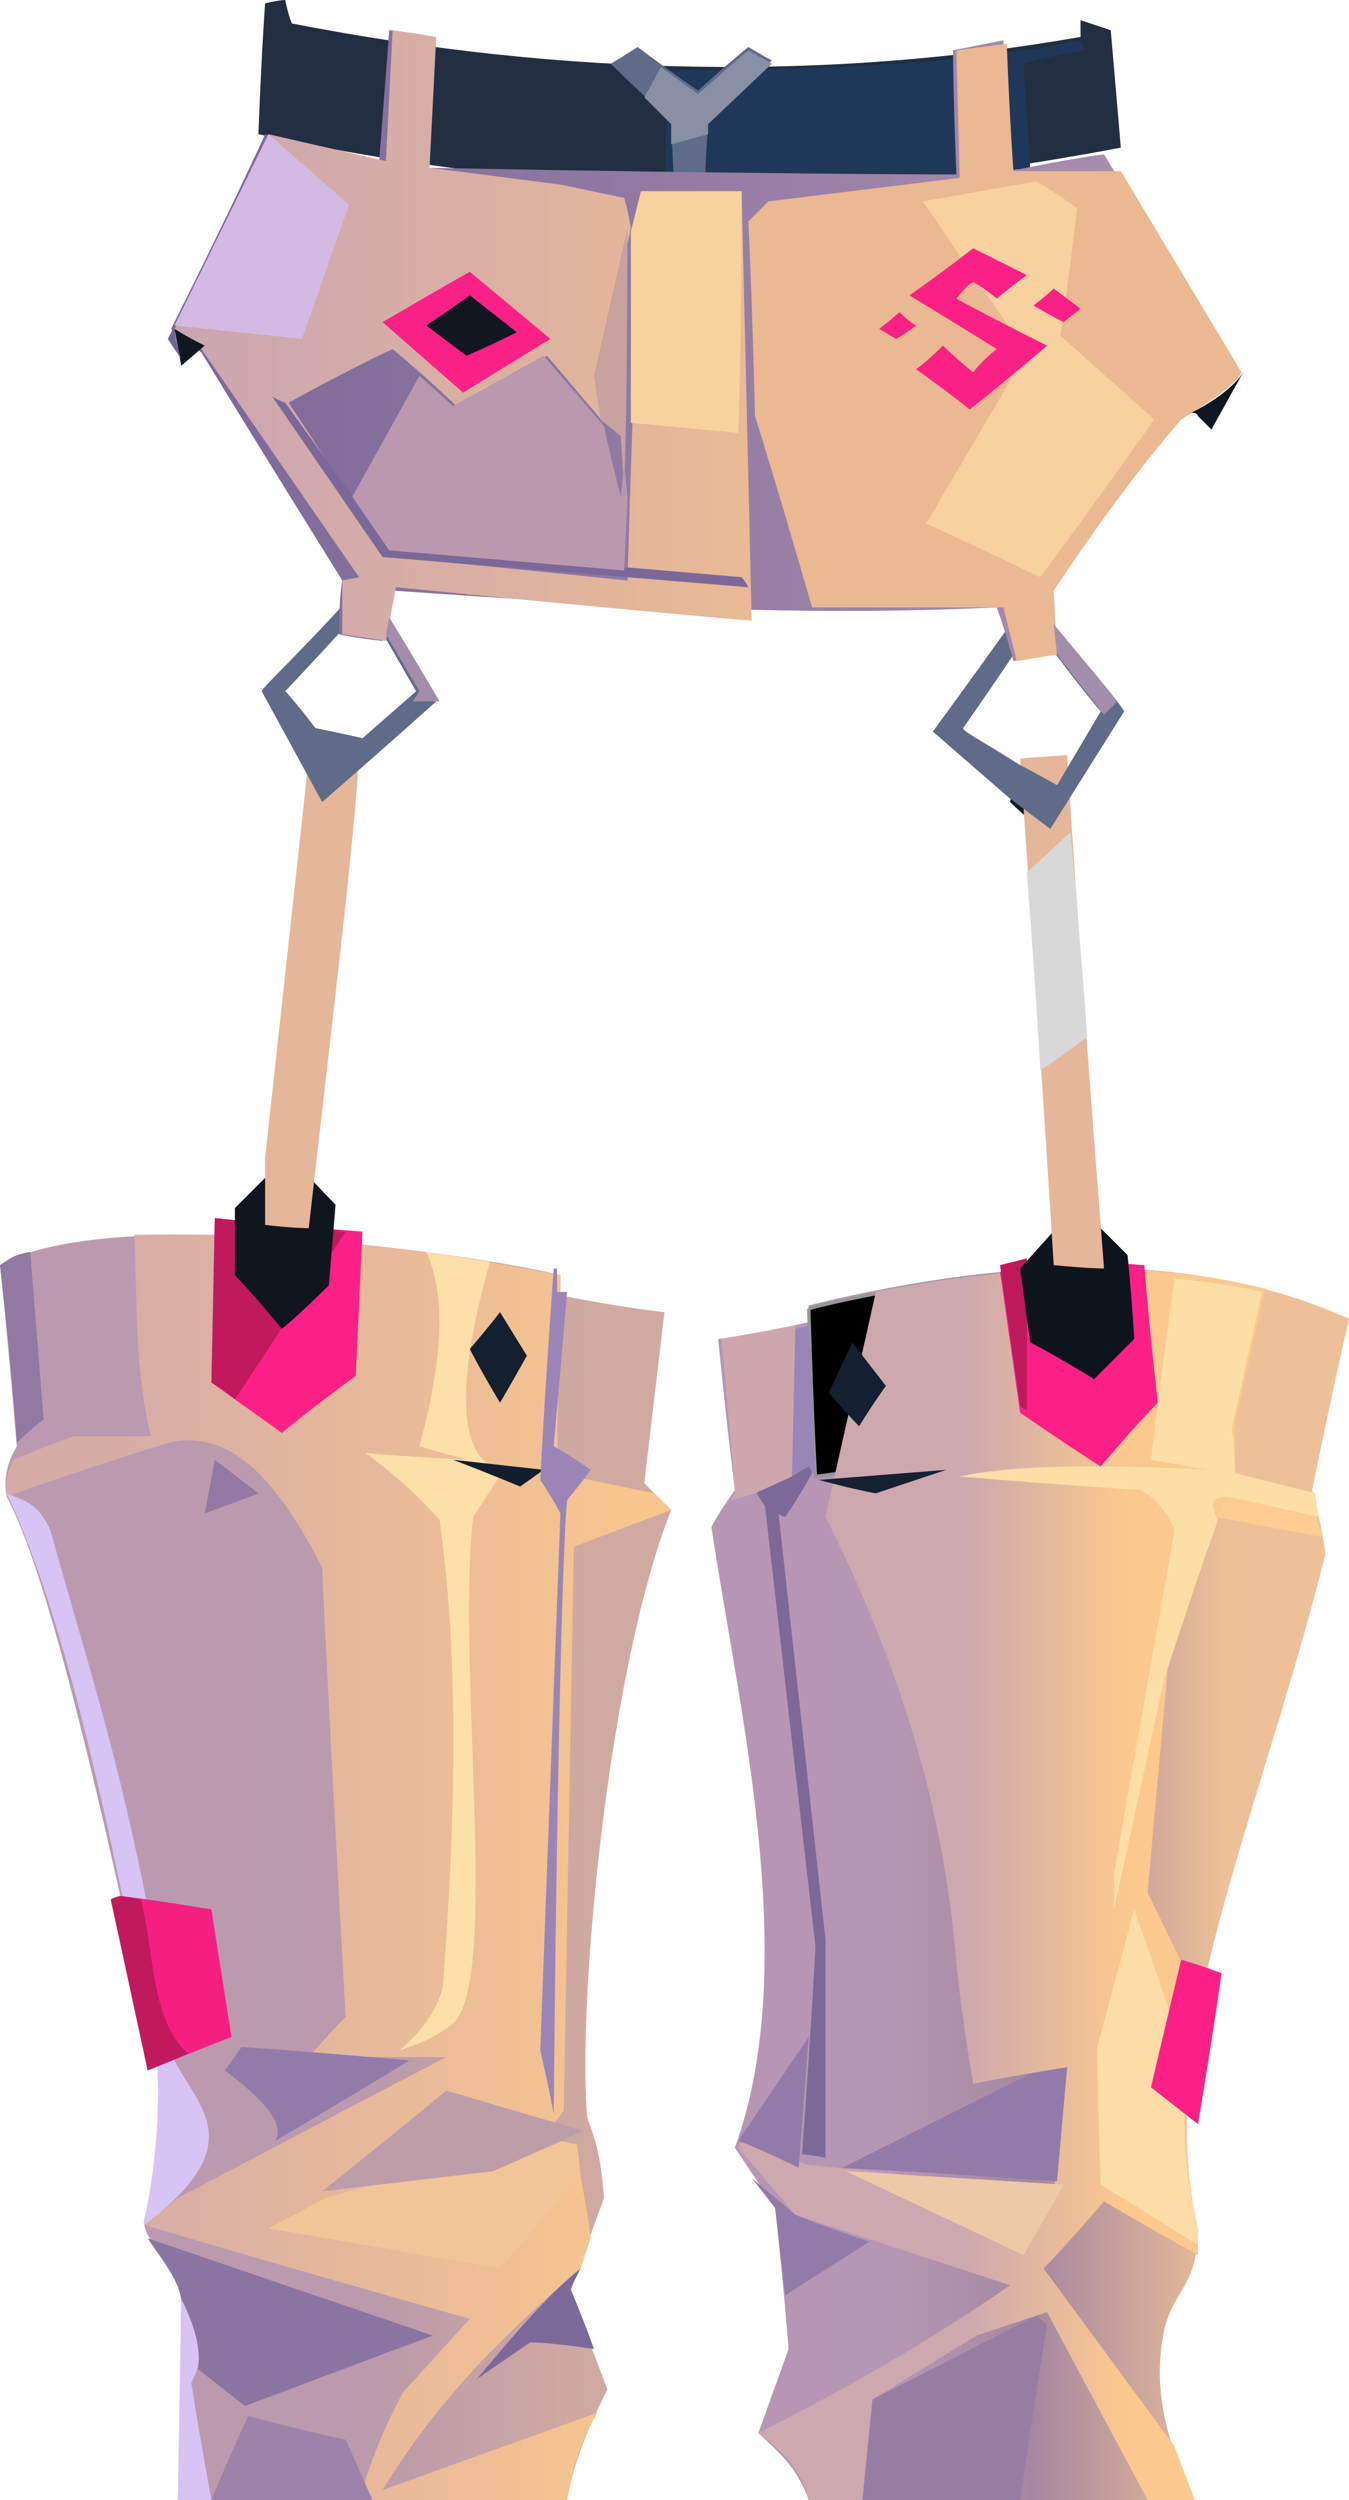 <?xml version="1.0" encoding="UTF-8" standalone="no"?>
<svg
   width="402"
   height="745"
   viewBox="0 0 402 745"
   version="1.1"
   id="svg112"
   sodipodi:docname="cb-layer-0459.svg"
   xmlns:inkscape="http://www.inkscape.org/namespaces/inkscape"
   xmlns:sodipodi="http://sodipodi.sourceforge.net/DTD/sodipodi-0.dtd"
   xmlns="http://www.w3.org/2000/svg"
   xmlns:svg="http://www.w3.org/2000/svg">
  <sodipodi:namedview
     id="namedview114"
     pagecolor="#ffffff"
     bordercolor="#666666"
     borderopacity="1.0"
     inkscape:pageshadow="2"
     inkscape:pageopacity="0.0"
     inkscape:pagecheckerboard="0" />
  <defs
     id="defs38">
    <linearGradient
       x1="241.645"
       y1="405.315"
       x2="49.427"
       y2="405.315"
       id="id-43074"
       gradientTransform="scale(0.728,1.373)"
       gradientUnits="userSpaceOnUse">
      <stop
         stop-color="#D0AAA0"
         offset="0%"
         id="stop2" />
      <stop
         stop-color="#BA9AAB"
         offset="46%"
         id="stop4" />
      <stop
         stop-color="#BB9AB0"
         offset="100%"
         id="stop6" />
    </linearGradient>
    <linearGradient
       x1="275.917"
       y1="403.327"
       x2="46.279"
       y2="403.327"
       id="id-43075"
       gradientTransform="scale(0.725,1.38)"
       gradientUnits="userSpaceOnUse">
      <stop
         stop-color="#FAC88C"
         offset="0%"
         id="stop9" />
      <stop
         stop-color="#D6ACA6"
         offset="100%"
         id="stop11" />
    </linearGradient>
    <linearGradient
       x1="508.665"
       y1="403.837"
       x2="315.848"
       y2="403.837"
       id="id-43076"
       gradientTransform="scale(0.719,1.39)"
       gradientUnits="userSpaceOnUse">
      <stop
         stop-color="#EEC098"
         offset="0%"
         id="stop14" />
      <stop
         stop-color="#A6879F"
         offset="42%"
         id="stop16" />
      <stop
         stop-color="#B597B3"
         offset="71%"
         id="stop18" />
      <stop
         stop-color="#B696B4"
         offset="100%"
         id="stop20" />
    </linearGradient>
    <linearGradient
       x1="513.937"
       y1="367.317"
       x2="439.533"
       y2="367.317"
       id="id-43077"
       gradientTransform="scale(0.654,1.529)"
       gradientUnits="userSpaceOnUse">
      <stop
         stop-color="#FBC98E"
         offset="0%"
         id="stop23" />
      <stop
         stop-color="#CDA8AE"
         offset="100%"
         id="stop25" />
    </linearGradient>
    <linearGradient
       x1="283.398"
       y1="133.748"
       x2="44.158"
       y2="133.748"
       id="id-43078"
       gradientTransform="scale(1.299,0.77)"
       gradientUnits="userSpaceOnUse">
      <stop
         stop-color="#AE91B0"
         offset="0%"
         id="stop28" />
      <stop
         stop-color="#7C6898"
         offset="100%"
         id="stop30" />
    </linearGradient>
    <linearGradient
       x1="230.42"
       y1="97.214"
       x2="55.26"
       y2="97.214"
       id="id-43079"
       gradientTransform="scale(0.972,1.029)"
       gradientUnits="userSpaceOnUse">
      <stop
         stop-color="#EABA94"
         offset="0%"
         id="stop33" />
      <stop
         stop-color="#CAA5B2"
         offset="100%"
         id="stop35" />
    </linearGradient>
  </defs>
  <g
     id="id-43080">
    <path
       d="m 169,745 c -77,0 -116,0 -116,0 1,-40 1,-60 1,-60 -2,-11 -10,-16 -11,-22 -1,-2 5,-11 4,-47 C 28,527 14,469 2,446 1,441 2,436 5,431 2,395 0,377 0,377 c 33,-19 144,-3 167,3 0,4 0,6 0,6 20,4 31,5 31,5 -4,34 -6,51 -6,51 5,5 8,8 8,8 -19,48 -28,148 -25,181 2,6 4,10 5,24 -7,19 -10,28 -10,28 l 11,29 c -5,10 -10,21 -12,33 z"
       fill="url(#id-43074)"
       id="id-43081"
       style="fill:url(#id-43074)" />
    <path
       d="m 169,745 c -41,0 -62,0 -62,0 5,-17 10,-26 13,-32 l 20,-22 C 76,673 43,663 43,663 l 10,-8 c 53,-28 80,-42 80,-42 -28,0 -41,0 -41,0 7,-8 11,-12 11,-12 C 98,512 96,467 96,467 84,444 70,425 50,430 18,440 2,446 2,446 c 0,-3 -1,-5 2,-11 12,-5 18,-7 18,-7 15,0 23,0 23,0 -5,-20 -4,-40 -5,-60 40,-1 82,3 127,12 -1,39 -1,59 -1,59 l 29,6 c 3,3 5,5 5,5 -19,7 -29,11 -29,11 -2,112 -3,168 -3,168 -4,5 -6,8 -6,8 6,1 9,2 9,2 4,18 5,28 5,28 l -3,9 c -21,18 -42,38 -59,66 l 64,-23 c -4,7 -7,14 -9,26 z"
       fill="url(#id-43075)"
       id="id-43082"
       style="fill:url(#id-43075)" />
    <path
       d="M 63,745 H 53 l 1,-60 c 6,9 7,18 3,25 2,13 4,24 6,35 z M 43,663 c -1,1 5,-18 4,-47 C 36,564 23,490 2,445 c 4,2 9,2 13,11 14,50 25,81 37,158 7,14 23,25 -9,49 z"
       fill="#d8c3f5"
       id="id-43083" />
    <path
       d="m 82,638 c 27,-16 40,-24 40,-24 -34,-3 -50,-4 -50,-4 l -5,7 c 12,9 18,16 15,21 z"
       fill="#927ba9"
       id="id-43084" />
    <path
       d="m 119,611 c 6,-2 11,-4 16,-8 14,-13 1,-106 6,-151 6,-9 9,-14 9,-14 -13,-2 -15,-23 -4,-62 -13,-2 -19,-3 -19,-3 6,13 5,32 -2,58 10,3 15,4 15,4 -21,-1 -31,-2 -31,-2 8,6 15,12 22,20 3,22 7,60 1,139 -2,8 -7,14 -13,19 z"
       fill="#fde0a9"
       id="id-43085" />
    <path
       d="m 135,435 c 13,5 20,8 20,8 l 7,-5 c -18,-2 -27,-3 -27,-3 z"
       fill="#121e2f"
       id="id-43086" />
    <path
       d="m 149,418 c -6,-10 -9,-16 -9,-16 6,-7 9,-11 9,-11 l 8,13 c -5,9 -8,14 -8,14 z"
       fill="#141f2f"
       id="id-43087" />
    <path
       d="m 166,378 c -1,0 -1,0 -1,0 -3,42 -4,63 -4,63 4,6 6,10 6,10 -4,106 -6,160 -6,160 3,13 4,19 4,19 1,-114 3,-175 4,-183 5,-6 7,-9 7,-9 -7,-5 -11,-7 -11,-7 l 4,-46 h -3 c 0,-5 0,-7 0,-7 z"
       fill="#9a85b6"
       id="id-43088" />
    <path
       d="m 80,664 c 46,8 69,12 69,12 l 24,-28 -1,-9 c -6,-1 -10,-2 -10,-2 l -65,18 c -11,6 -17,9 -17,9 z"
       fill="#f1c597"
       id="id-43089" />
    <path
       d="m 96,653 c 25,-20 37,-30 37,-30 27,8 41,12 41,12 l -27,12 c -34,4 -51,6 -51,6 z"
       fill="#bd9da8"
       id="id-43090" />
    <path
       d="m 59,706 c 9,7 14,11 14,11 37,-14 56,-21 56,-21 L 44,667 c 4,6 9,12 10,18 4,8 6,15 5,21 z"
       fill="#8a74a1"
       id="id-43091" />
    <path
       d="m 63,745 c 7,-17 11,-25 11,-25 19,5 29,7 29,7 l 8,18 c -32,0 -48,0 -48,0 z"
       fill="#9d82a9"
       id="id-43092" />
    <path
       d="m 177,700 c -13,-2 -19,-2 -19,-2 l -16,11 c 11,-13 21,-25 31,-33 l -3,6 c 5,12 7,18 7,18 z"
       fill="#7d6999"
       id="id-43093" />
    <path
       d="m 44,617 c 17,-7 25,-10 25,-10 -4,-25 -6,-38 -6,-38 -18,-3 -27,-4 -27,-4 l -3,1 c 8,34 11,51 11,51 z"
       fill="#f51f81"
       id="id-43094" />
    <path
       d="m 56,612 -12,5 -11,-51 c 2,-1 3,-1 3,-1 l 6,1 c 4,16 3,36 14,46 z"
       fill="#c0195e"
       id="id-43095" />
    <path
       d="m 5,430 c 5,-5 8,-7 8,-7 L 9,373 c -5,1 -6,2 -9,4 4,35 5,53 5,53 z"
       fill="#9179a2"
       id="id-43096" />
    <path
       d="M 84,427 C 70,417 63,412 63,412 c 1,-33 1,-49 1,-49 29,3 44,4 44,4 l -2,43 c -15,11 -22,17 -22,17 z"
       fill="#fc2086"
       id="id-43097" />
    <path
       d="m 70,417 33,-50 -39,-4 -1,49 c 5,3 7,5 7,5 z"
       fill="#c0195e"
       id="id-43098" />
    <path
       d="m 84,396 c -9,-11 -14,-16 -14,-16 0,-13 0,-20 0,-20 11,-11 16,-16 16,-16 9,10 14,15 14,15 l -2,24 c -9,9 -14,13 -14,13 z"
       fill="#0f1620"
       id="id-43099" />
    <path
       d="m 61,451 c 11,-4 16,-6 16,-6 L 64,435 c -2,11 -3,16 -3,16 z"
       fill="#9179a2"
       id="id-43100" />
    <path
       d="m 214,399 c 3,30 5,45 5,45 -5,7 -7,11 -7,11 8,54 27,130 7,185 8,12 12,18 12,18 3,28 4,42 4,42 l -9,25 c 5,5 11,9 15,20 76,0 114,0 114,0 -3,-10 -13,-28 -8,-51 3,-12 10,-13 10,-30 -15,-51 18,-121 38,-201 -2,-13 -4,-19 -4,-19 7,-34 11,-51 11,-51 -42,-19 -96,-20 -161,-4 v 5 c -18,4 -27,5 -27,5 z"
       fill="url(#id-43076)"
       id="id-43101"
       style="fill:url(#id-43076)" />
    <path
       d="m 241,390 c 1,33 2,50 2,50 21,-3 32,-4 32,-4 l 5,-54 c -23,4 -36,7 -39,8 z"
       stroke="#979797"
       id="id-43102" />
    <path
       d="m 362,452 32,6 -2,-7 -27,-6 c -4,0 -5,2 -3,7 z"
       fill="#fdcc91"
       id="id-43103" />
    <path
       d="m 356,745 h -14 l -30,-56 -21,7 -31,19 -3,30 h -16 c -3,-11 -9,-15 -15,-20 26,-13 52,-28 75,-44 l -64,-21 c -11,-13 -17,-20 -17,-20 1,-2 1,-3 1,-3 13,5 19,8 19,8 49,5 74,8 74,8 3,-25 4,-37 4,-37 -19,3 -28,5 -28,5 -4,-24 -5,-36 -5,-36 -4,-50 -19,-93 -39,-133 l 15,-67 c 40,-8 79,-10 116,-1 l -9,40 v 14 c -3,9 -5,14 -5,14 -10,30 -15,45 -15,45 -4,44 -6,67 -6,67 l 16,33 c -5,24 -6,46 -1,67 0,5 0,8 0,8 -18,-10 -28,-16 -28,-16 -12,14 -18,20 -18,20 l 39,53 z"
       fill="url(#id-43077)"
       id="id-43104"
       style="fill:url(#id-43077)" />
    <path
       d="m 343,435 c 11,2 17,3 17,3 -36,-2 -61,-1 -74,2 36,3 54,4 54,4 5,3 8,7 10,12 l -18,102 c 0,7 0,11 0,11 10,-46 15,-69 15,-69 10,-31 16,-47 16,-47 -2,-4 -3,-7 3,-7 l 27,6 c -1,-5 -1,-7 -1,-7 -16,-4 -24,-6 -24,-6 0,-9 -1,-13 -1,-13 6,-27 9,-41 9,-41 -8,-2 -16,-3 -26,-4 -5,36 -7,54 -7,54 z"
       fill="#fddea6"
       id="id-43105" />
    <polygon
       points="317,651 252,647 305,672 "
       fill="#eec9a6"
       id="id-43106" />
    <path
       d="m 357,669 c -19,-12 -29,-18 -29,-18 -1,-27 -1,-41 -1,-41 l 11,-41 16,46 c -2,18 -1,34 3,49 0,3 0,5 0,5 z"
       fill="#fddda7"
       id="id-43107" />
    <path
       d="m 364,588 c -8,-3 -12,-4 -12,-4 -6,25 -9,38 -9,38 l 14,11 c 5,-30 7,-45 7,-45 z"
       fill="#fc2086"
       id="id-43108" />
    <path
       d="m 251,646 56,-28 11,-2 -3,34 c -43,-3 -64,-4 -64,-4 z"
       fill="#927ba9"
       id="id-43109" />
    <path
       d="m 238,646 c -12,-6 -18,-8 -18,-8 l 21,-31 z"
       fill="#927ba9"
       id="id-43110" />
    <path
       d="m 234,684 25,-16 c -15,-5 -22,-8 -22,-8 l -13,-11 7,9 c 2,17 3,26 3,26 z"
       fill="#927ba9"
       id="id-43111" />
    <path
       d="m 246,643 c -5,-1 -7,-1 -7,-1 3,-41 4,-62 4,-62 -10,-87 -15,-131 -15,-131 -2,-3 -3,-5 -3,-5 10,-5 16,-7 16,-7 1,1 1,2 1,2 -5,9 -8,13 -8,13 -1,0 -2,-1 -2,-1 l 14,127 c 0,43 0,65 0,65 z"
       fill="#7d6998"
       id="id-43112" />
    <path
       d="m 304,745 c 5,-34 8,-52 8,-52 l -3,-3 -49,25 -3,30 z"
       fill="#977da1"
       id="id-43113" />
    <path
       d="m 328,437 c 11,-13 17,-19 17,-19 -3,-27 -4,-41 -4,-41 -14,-1 -29,-2 -43,2 l 6,42 c 16,11 24,16 24,16 z"
       fill="#fc2086"
       id="id-43114" />
    <path
       d="m 306,420 v -45 l -8,2 6,42 c 1,1 2,1 2,1 z"
       fill="#bf195e"
       id="id-43115" />
    <path
       d="m 307,400 c 13,7 19,11 19,11 8,-8 12,-12 12,-12 -1,-16 -2,-25 -2,-25 -10,-10 -15,-15 -15,-15 l -17,19 c 2,15 3,22 3,22 z"
       fill="#0d141d"
       id="id-43116" />
    <path
       d="m 94,217 -5,9 7,13 c 8,-12 12,-19 12,-19 -9,-2 -14,-3 -14,-3 z"
       fill="#141a21"
       id="id-43117" />
    <path
       d="m 310,247 c -6,-5 -9,-8 -9,-8 l 2,-10 9,4 c -1,9 -2,14 -2,14 z"
       fill="#141a21"
       id="id-43118" />
    <path
       d="m 314,377 c 10,1 15,1 15,1 -8,-102 -11,-153 -11,-153 l -14,1 c 7,101 10,151 10,151 z"
       fill="#e5b699"
       id="id-43119" />
    <path
       d="m 310,319 c 9,-6 14,-10 14,-10 -3,-41 -5,-61 -5,-61 l -13,12 c 3,39 4,59 4,59 z"
       fill="#d8d8d8"
       id="id-43120" />
    <path
       d="m 79,365 c 8,1 13,1 13,1 9,-79 15,-128 15,-145 -9,-3 -14,-4 -14,-4 L 79,345 c 0,13 0,20 0,20 z"
       fill="#e5b699"
       id="id-43121" />
    <path
       d="m 108,174 22,35 c 0,0 -11,10 -34,30 v 0 0 c 0,0 -6,-11 -18,-33 v 0 0 c 0,-1 11,-11 30,-32 z m 1,6 c 0,0 -8,9 -24,26 0,0 3,3 9,11 v 0 0 c 0,0 5,1 14,3 v 0 l 16,-14 z"
       fill="#5f6b88"
       id="id-43122" />
    <path
       d="m 307,178 c 18,21 27,32 28,34 v 0 c 0,0 0,0 0,0 l -22,35 c -8,-6 -12,-9 -12,-9 -15,-13 -23,-20 -23,-20 19,-26 28,-39 29,-40 z m 1,8 v 0 c 0,0 -7,11 -21,31 v 0 0 c 0,1 6,4 17,11 0,0 4,2 11,6 v 0 l 13,-22 c 0,0 -7,-8 -20,-26 z"
       fill="#5f6b88"
       id="path82" />
    <path
       d="m 241,395 c -3,1 -4,1 -4,1 l -1,44 c 3,-2 5,-3 5,-3 l 2,3 c -1,-30 -2,-45 -2,-45 z"
       fill="#9985b6"
       id="id-43124" />
    <path
       d="m 219,445 -1,2 7,-2 11,-5 1,-45 -22,4 c 3,31 4,46 4,46 z"
       fill="#cea7ae"
       id="id-43125" />
    <path
       d="m 256,425 c 5,-8 8,-12 8,-12 -7,-9 -10,-13 -10,-13 l -7,15 c 6,7 9,10 9,10 z"
       fill="#141f2f"
       id="id-43126" />
    <path
       d="m 244,441 c 11,3 17,4 17,4 l 21,-7 c -25,2 -38,3 -38,3 z"
       fill="#152030"
       id="id-43127" />
    <path
       d="m 77,40 c 1,-26 2,-39 2,-39 4,-1 6,-1 6,-1 1,5 2,7 2,7 82,16 161,17 235,4 0,-4 0,-5 0,-5 6,2 9,3 9,3 2,23 3,35 3,35 C 281,54 236,58 197,55 158,54 119,49 77,40 Z"
       fill="#222e42"
       id="id-43128" />
    <path
       d="m 198,57 1,-36 c 32,0 54,-1 67,-2 35,-2 56,-7 56,-7 1,2 1,3 1,3 -12,2 -18,4 -18,4 l 2,31 -22,3 c -35,3 -64,5 -87,4 z"
       fill="#1f385a"
       id="id-43129" />
    <path
       d="m 182,19 c 5,-3 8,-5 8,-5 12,9 18,13 18,13 10,-9 15,-13 15,-13 5,3 7,4 7,4 -13,13 -19,19 -19,19 -1,14 -1,22 -1,22 -6,0 -9,0 -9,0 L 200,36 C 188,25 182,19 182,19 Z"
       fill="#5f6b88"
       id="id-43130" />
    <path
       d="m 197,20 -5,9 c 5,5 8,8 8,8 0,4 0,6 0,6 l 11,-3 v -3 l 19,-18 -7,-4 -15,13 c -7,-5 -11,-8 -11,-8 z"
       fill="#8790a4"
       id="id-43131" />
    <path
       d="m 114,191 c -9,-1 -13,-2 -13,-2 0,-11 1,-16 1,-16 C 74,128 60,105 60,105 54,101 51,98 51,98 70,60 79,40 79,40 c 23,5 34,8 34,8 2,-26 3,-39 3,-39 9,1 13,2 13,2 -1,26 -2,39 -2,39 105,2 158,2 158,2 -1,-25 -1,-37 -1,-37 10,-2 15,-3 15,-3 1,26 2,39 2,39 19,-4 28,-5 28,-5 26,43 39,64 39,64 -2,6 -11,10 -17,15 -13,14 -25,30 -38,51 0,13 1,19 1,19 -8,1 -12,2 -12,2 -3,-11 -5,-16 -5,-16 -63,3 -122,-1 -180,-5 -2,10 -3,15 -3,15 z"
       fill="url(#id-43078)"
       id="id-43132"
       style="fill:url(#id-43078)" />
    <path
       d="m 191,57 c -3,77 -4,116 -4,116 -48,-5 -71,-7 -71,-7 -20,-31 -30,-46 -30,-46 20,-11 31,-16 31,-16 13,11 19,17 19,17 18,-10 27,-15 27,-15 11,13 17,20 17,20 -1,-9 -2,-13 -2,-13 7,-30 10,-45 10,-45 -1,-6 -2,-9 -2,-9 L 167,55 128,50 130,11 117,9 115,48 80,40 52,98 c 5,4 8,6 8,6 l 47,68 -5,1 v 16 l 13,2 c 2,-11 3,-16 3,-16 71,7 106,10 106,10 L 221,57 c -20,0 -30,0 -30,0 z"
       fill="url(#id-43079)"
       id="id-43133"
       style="fill:url(#id-43079)" />
    <path
       d="m 220,129 c -21,-2 -32,-3 -32,-3 V 69 l 3,-12 h 30 c 0,48 -1,72 -1,72 z"
       fill="#f8d29d"
       id="id-43134" />
    <path
       d="m 186,147 -1,-17 -6,-5 -2,-13 10,-44 c 0,53 -1,79 -1,79 z"
       fill="#c7a29f"
       id="id-43135" />
    <path
       d="M 138,117 C 122,103 114,96 114,96 131,86 140,81 140,81 l 24,20 c -18,11 -26,16 -26,16 z"
       fill="#fb2085"
       id="id-43136" />
    <path
       d="m 139,106 c -8,-6 -12,-9 -12,-9 9,-6 13,-9 13,-9 l 14,11 c -10,5 -15,7 -15,7 z"
       fill="#101721"
       id="id-43137" />
    <polygon
       points="80,40 104,61 90,101 52,97 "
       fill="#d2bae2"
       id="id-43138" />
    <path
       d="m 85,120 c -3,-1 -4,-2 -4,-2 22,32 33,48 33,48 73,6 109,9 109,9 -1,-2 -2,-3 -2,-3 L 116,163 C 95,134 85,120 85,120 Z"
       fill="#7c6898"
       id="id-43139" />
    <path
       d="m 105,148 20,-36 10,9 c 18,-10 27,-15 27,-15 12,14 18,21 18,21 3,14 5,21 5,21 l 1,-10 1,10 -1,22 -70,-6 c -7,-10 -11,-16 -11,-16 z"
       fill="#ba99ae"
       id="id-43140" />
    <path
       d="m 242,181 c -11,-38 -17,-57 -17,-57 -1,-39 -2,-58 -2,-58 l 6,-6 57,-7 -1,-38 15,-2 c 1,25 2,38 2,38 h 32 l 36,60 c -2,4 -10,9 -18,14 -13,15 -26,33 -38,51 l 1,19 -12,2 -4,-16 c -38,0 -57,0 -57,0 z"
       fill="#eab891"
       id="id-43141" />
    <path
       d="m 310,172 c -23,-11 -34,-16 -34,-16 20,-34 30,-51 30,-51 C 285,75 275,60 275,60 l 34,-6 c 8,5 12,8 12,8 -3,25 -5,38 -5,38 l 28,25 c -22,31 -34,47 -34,47 z"
       fill="#f7d19f"
       id="id-43142" />
    <path
       d="m 268,93 c 3,3 5,4 5,4 -4,3 -6,4 -6,4 l -5,-3 c 4,-3 6,-5 6,-5 z"
       fill="#fb2085"
       id="id-43143" />
    <path
       d="m 271,88 c 18,11 26,16 26,16 -5,4 -7,7 -7,7 -6,-5 -9,-8 -9,-8 -5,5 -8,7 -8,7 11,8 16,12 16,12 15,-12 23,-19 23,-19 -18,-9 -27,-14 -27,-14 3,-4 5,-5 5,-5 5,3 7,5 7,5 6,-5 9,-7 9,-7 l -16,-8 c -13,10 -19,14 -19,14 z"
       fill="#fb2085"
       id="id-43144" />
    <path
       d="m 317,96 c -6,-3 -9,-5 -9,-5 4,-3 6,-5 6,-5 l 8,6 c -4,3 -5,4 -5,4 z"
       fill="#fb2085"
       id="id-43145" />
    <path
       d="m 329,213 4,-4 -19,-23 1,9 c 9,12 14,18 14,18 z"
       fill="#a28dab"
       id="id-43146" />
    <path
       d="m 125,206 -2,3 c 5,0 8,0 8,0 -10,-17 -15,-25 -15,-25 l -1,5 c 7,12 10,17 10,17 z"
       fill="#a28dab"
       id="id-43147" />
    <path
       d="m 52,98 2,11 7,-6 c -6,-3 -9,-5 -9,-5 z"
       fill="#0f1721"
       id="id-43148" />
    <path
       d="m 52,97 -2,4 4,6 C 52,101 52,97 52,97 Z"
       fill="#756691"
       id="id-43149" />
    <path
       d="m 355,123 c 2,0 2,1 2,1 l 4,4 10,-18 c -2,4 -8,9 -16,13 z"
       fill="#0f1721"
       id="id-43150" />
  </g>
</svg>
